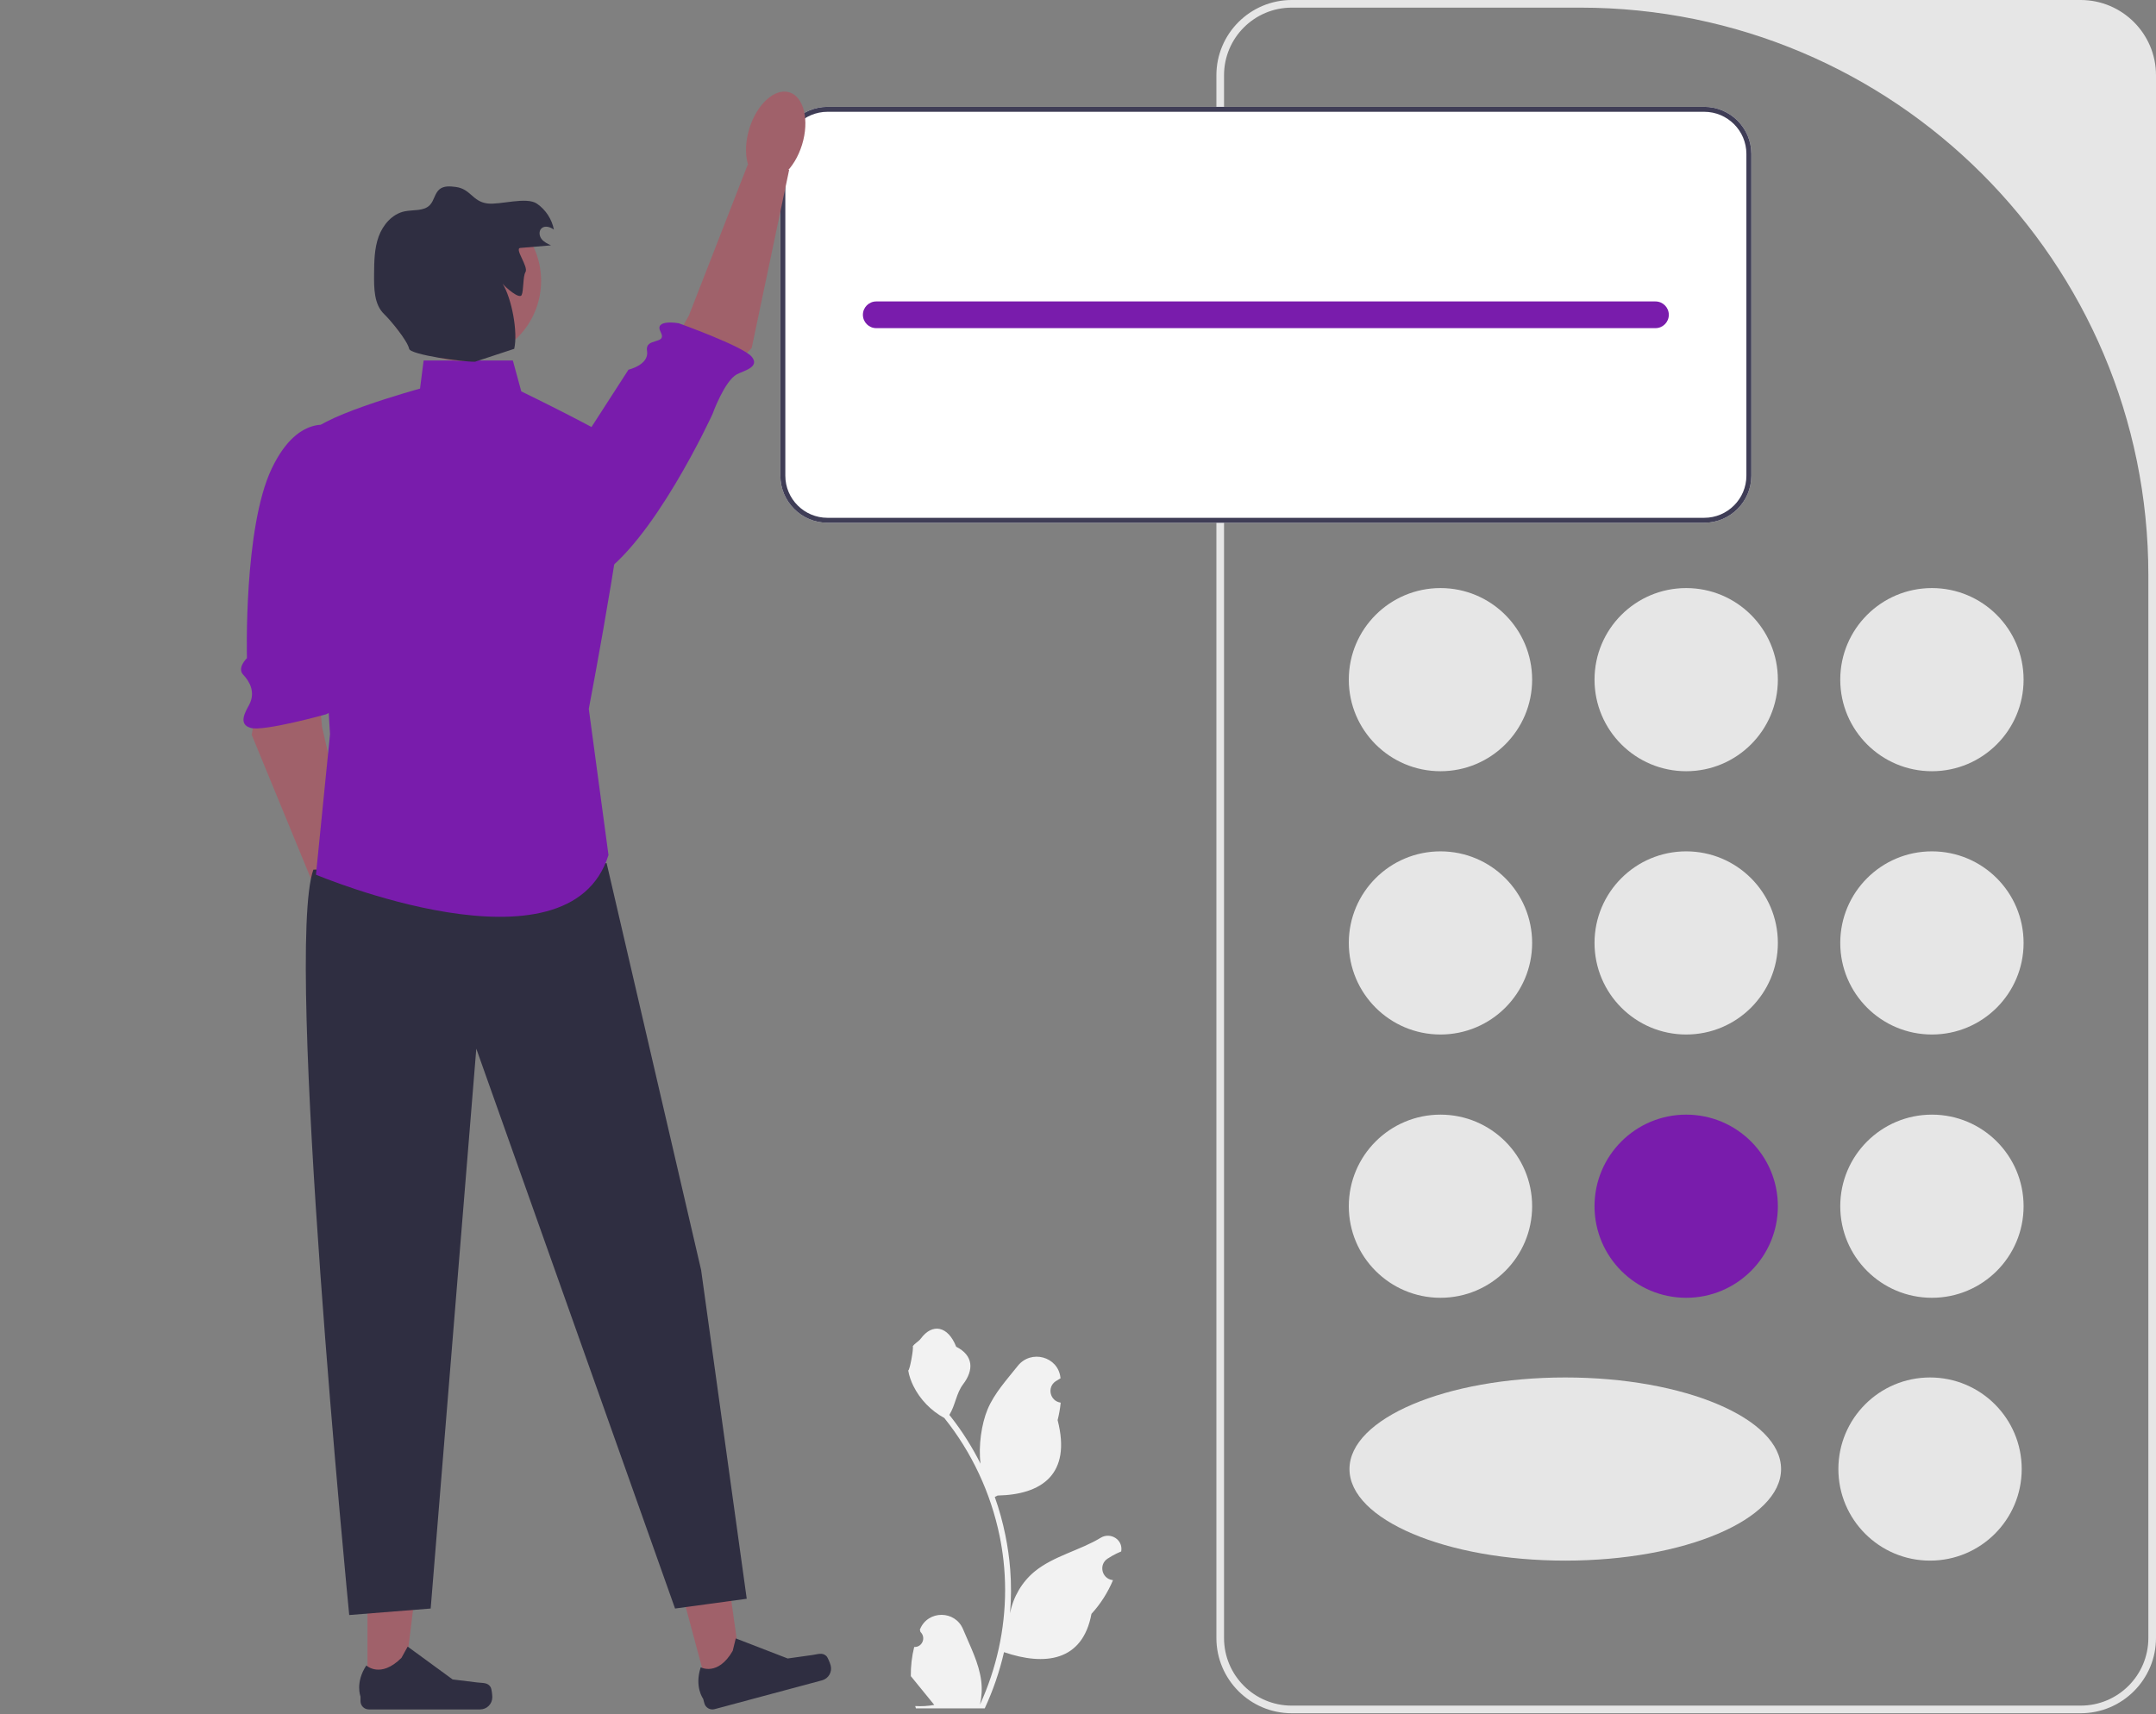 <svg width="342" height="272" viewBox="0 0 342 272" fill="none" xmlns="http://www.w3.org/2000/svg">
<rect x="0" y="0" width="342" height="272" fill="#808080" stroke="none"/>
<path d="M145.015 261.323C146.267 261.401 146.958 259.847 146.011 258.942L145.917 258.567C145.93 258.537 145.942 258.507 145.955 258.478C147.221 255.461 151.511 255.482 152.766 258.503C153.88 261.184 155.298 263.869 155.647 266.704C155.804 267.955 155.733 269.23 155.455 270.458C158.066 264.76 159.439 258.539 159.439 252.282C159.439 250.71 159.353 249.138 159.177 247.57C159.032 246.288 158.833 245.013 158.574 243.75C157.177 236.922 154.152 230.419 149.789 224.988C147.691 223.842 145.942 222.051 144.886 219.904C144.506 219.13 144.209 218.297 144.068 217.448C144.306 217.48 144.968 213.847 144.788 213.624C145.12 213.12 145.716 212.869 146.079 212.377C147.886 209.929 150.375 210.356 151.675 213.683C154.451 215.083 154.478 217.405 152.775 219.638C151.691 221.059 151.542 222.982 150.591 224.503C150.689 224.628 150.791 224.749 150.889 224.874C152.683 227.174 154.234 229.645 155.542 232.242C155.173 229.356 155.718 225.88 156.649 223.639C157.708 221.085 159.693 218.935 161.442 216.728C163.542 214.076 167.848 215.233 168.218 218.594C168.221 218.627 168.225 218.659 168.228 218.692C167.969 218.838 167.714 218.994 167.466 219.158C166.048 220.095 166.538 222.29 168.218 222.55L168.256 222.555C168.162 223.49 168.001 224.417 167.767 225.328C170.009 233.995 165.167 237.152 158.253 237.294C158.101 237.372 157.952 237.45 157.799 237.524C158.5 239.495 159.06 241.517 159.474 243.566C159.846 245.377 160.104 247.207 160.249 249.045C160.429 251.363 160.413 253.694 160.218 256.009L160.23 255.927C160.727 253.377 162.112 250.996 164.123 249.346C167.12 246.886 171.353 245.98 174.586 244.003C176.142 243.051 178.136 244.281 177.864 246.084L177.851 246.17C177.37 246.366 176.9 246.593 176.446 246.847C176.187 246.993 175.932 247.149 175.684 247.313C174.266 248.25 174.756 250.445 176.436 250.705L176.474 250.71C176.501 250.714 176.525 250.718 176.552 250.722C175.726 252.681 174.576 254.5 173.136 256.068C171.733 263.634 165.71 264.352 159.267 262.148H159.263C158.559 265.214 157.529 268.209 156.207 271.064H145.289C145.249 270.943 145.214 270.818 145.179 270.696C146.189 270.759 147.206 270.7 148.2 270.517C147.39 269.523 146.58 268.522 145.77 267.529C145.75 267.509 145.735 267.49 145.719 267.47C145.308 266.962 144.893 266.458 144.482 265.949L144.482 265.949C144.457 264.388 144.644 262.832 145.015 261.323Z" fill="#F2F2F2"/>
<path d="M330.049 271.839H204.904C198.314 271.839 192.953 266.482 192.953 259.897V11.942C192.953 5.357 198.314 0 204.904 0H330.049C336.639 0 342 5.357 342 11.942V259.897C342 266.482 336.639 271.839 330.049 271.839ZM204.904 1.211C198.973 1.211 194.165 6.015 194.165 11.942V259.897C194.165 265.824 198.973 270.629 204.904 270.629H330.049C335.98 270.629 340.788 265.824 340.788 259.897V91.242C340.788 41.519 300.45 1.211 250.691 1.211H204.904Z" fill="#E6E6E6"/>
<path d="M228.498 122.369C236.529 122.369 243.039 115.863 243.039 107.839C243.039 99.814 236.529 93.308 228.498 93.308C220.467 93.308 213.957 99.814 213.957 107.839C213.957 115.863 220.467 122.369 228.498 122.369Z" fill="#E6E6E6"/>
<path d="M306.455 122.369C314.486 122.369 320.996 115.863 320.996 107.839C320.996 99.814 314.486 93.308 306.455 93.308C298.424 93.308 291.914 99.814 291.914 107.839C291.914 115.863 298.424 122.369 306.455 122.369Z" fill="#E6E6E6"/>
<path d="M267.476 122.369C275.507 122.369 282.018 115.863 282.018 107.839C282.018 99.814 275.507 93.308 267.476 93.308C259.446 93.308 252.935 99.814 252.935 107.839C252.935 115.863 259.446 122.369 267.476 122.369Z" fill="#E6E6E6"/>
<path d="M228.498 164.144C236.529 164.144 243.039 157.638 243.039 149.613C243.039 141.589 236.529 135.083 228.498 135.083C220.467 135.083 213.957 141.589 213.957 149.613C213.957 157.638 220.467 164.144 228.498 164.144Z" fill="#E6E6E6"/>
<path d="M306.455 164.144C314.486 164.144 320.996 157.638 320.996 149.613C320.996 141.589 314.486 135.083 306.455 135.083C298.424 135.083 291.914 141.589 291.914 149.613C291.914 157.638 298.424 164.144 306.455 164.144Z" fill="#E6E6E6"/>
<path d="M267.476 164.144C275.507 164.144 282.018 157.638 282.018 149.613C282.018 141.589 275.507 135.083 267.476 135.083C259.446 135.083 252.935 141.589 252.935 149.613C252.935 157.638 259.446 164.144 267.476 164.144Z" fill="#E6E6E6"/>
<path d="M228.498 205.919C236.529 205.919 243.039 199.413 243.039 191.388C243.039 183.363 236.529 176.858 228.498 176.858C220.467 176.858 213.957 183.363 213.957 191.388C213.957 199.413 220.467 205.919 228.498 205.919Z" fill="#E6E6E6"/>
<path d="M306.158 247.622C314.188 247.622 320.699 241.117 320.699 233.092C320.699 225.067 314.188 218.561 306.158 218.561C298.127 218.561 291.616 225.067 291.616 233.092C291.616 241.117 298.127 247.622 306.158 247.622Z" fill="#E6E6E6"/>
<path d="M248.296 247.622C267.202 247.622 282.528 241.117 282.528 233.092C282.528 225.067 267.202 218.561 248.296 218.561C229.39 218.561 214.064 225.067 214.064 233.092C214.064 241.117 229.39 247.622 248.296 247.622Z" fill="#E6E6E6"/>
<path d="M306.455 205.919C314.486 205.919 320.996 199.413 320.996 191.388C320.996 183.363 314.486 176.858 306.455 176.858C298.424 176.858 291.914 183.363 291.914 191.388C291.914 199.413 298.424 205.919 306.455 205.919Z" fill="#E6E6E6"/>
<path d="M267.476 205.919C275.507 205.919 282.018 199.413 282.018 191.388C282.018 183.363 275.507 176.858 267.476 176.858C259.446 176.858 252.935 183.363 252.935 191.388C252.935 199.413 259.446 205.919 267.476 205.919Z" fill="#791CAC"/>
<path d="M270.334 16.952H131.264C127.141 16.952 123.787 20.303 123.787 24.423V75.473C123.787 79.594 127.141 82.944 131.264 82.944H270.334C274.458 82.944 277.811 79.594 277.811 75.473V24.423C277.811 20.303 274.458 16.952 270.334 16.952Z" fill="white"/>
<path d="M270.334 16.952H131.264C127.141 16.952 123.787 20.303 123.787 24.423V75.473C123.787 79.594 127.141 82.944 131.264 82.944H270.334C274.458 82.944 277.811 79.594 277.811 75.473V24.423C277.811 20.303 274.458 16.952 270.334 16.952ZM277.025 75.473C277.025 79.162 274.025 82.159 270.334 82.159H131.264C127.573 82.159 124.574 79.162 124.574 75.473V24.423C124.574 20.735 127.573 17.738 131.264 17.738H270.334C274.025 17.738 277.025 20.735 277.025 24.423V75.473Z" fill="#3F3D56"/>
<path d="M262.599 47.829H138.999C137.828 47.829 136.879 48.778 136.879 49.948C136.879 51.118 137.828 52.067 138.999 52.067H262.599C263.77 52.067 264.72 51.118 264.72 49.948C264.72 48.778 263.77 47.829 262.599 47.829Z" fill="#791CAC"/>
<path d="M41.171 109.233L39.932 116.604L50.917 143.306L56.811 140.278L51.074 115.291L50.25 105.754L41.171 109.233Z" fill="#A0616A"/>
<path d="M53.297 67.765C53.297 67.765 47.545 64.981 43.083 74.388C38.62 83.795 39.172 104.426 39.172 104.426C39.172 104.426 37.547 105.972 38.579 107.055C39.611 108.138 40.572 109.856 39.52 111.836C38.965 112.88 37.682 114.922 39.784 115.502C41.886 116.082 51.718 113.341 51.718 113.341C51.718 113.341 55.395 111.696 53.306 110.587C51.217 109.479 54.159 102.774 54.159 102.774L56.59 83.405L53.297 67.765Z" fill="#791CAC"/>
<path d="M57.813 153.508C60.121 152.799 61.025 149.075 59.831 145.19C58.637 141.305 55.798 138.73 53.489 139.438C51.181 140.147 50.277 143.87 51.471 147.756C52.665 151.641 55.504 154.216 57.813 153.508Z" fill="#A0616A"/>
<path d="M112.256 267.946L117.761 266.47L114.682 244.548L106.557 246.727L112.256 267.946Z" fill="#A0616A"/>
<path d="M131.085 262.764C131.333 263.007 131.674 263.914 131.764 264.249C132.041 265.28 131.429 266.34 130.397 266.617L113.348 271.189C112.644 271.377 111.92 270.96 111.731 270.257L111.54 269.547C111.54 269.547 110.125 267.642 111.155 264.548C111.155 264.548 113.866 266.027 116.226 261.94L116.714 259.964L124.949 263.149L128.891 262.595C129.753 262.474 130.461 262.157 131.085 262.764Z" fill="#2F2E41"/>
<path d="M58.292 267.82L63.993 267.819L66.704 245.849L58.291 245.85L58.292 267.82Z" fill="#A0616A"/>
<path d="M77.822 267.691C77.999 267.989 78.093 268.953 78.093 269.301C78.093 270.368 77.227 271.234 76.158 271.234H58.506C57.777 271.234 57.186 270.644 57.186 269.915V269.181C57.186 269.181 56.313 266.974 58.111 264.253C58.111 264.253 60.345 266.383 63.684 263.047L64.669 261.264L71.796 266.473L75.746 266.959C76.611 267.065 77.377 266.943 77.822 267.691Z" fill="#2F2E41"/>
<path d="M96.228 136.952L111.216 201.511L118.452 253.674L107.082 255.223L75.554 166.391L68.318 255.223L55.396 256.256C55.396 256.256 45.059 150.897 49.711 137.985L96.228 136.952Z" fill="#2F2E41"/>
<path d="M114.069 60.613L119.24 55.213L125.179 26.959L118.601 26.152L109.287 50.039L104.603 58.389L114.069 60.613Z" fill="#A0616A"/>
<path d="M80.709 88.094C80.709 88.094 85.549 97.011 94.533 91.739C103.516 86.467 113.017 65.711 113.017 65.711C113.017 65.711 114.914 60.434 116.898 59.388C117.944 58.836 120.636 58.241 119.224 56.581C117.812 54.92 107.658 51.289 107.658 51.289C107.658 51.289 103.691 50.585 104.795 52.675C105.899 54.766 102.273 53.471 102.639 55.683C103.005 57.895 99.693 58.657 99.693 58.657L80.709 88.094Z" fill="#791CAC"/>
<path d="M127.225 22.968C128.423 19.084 127.524 15.36 125.216 14.649C122.909 13.937 120.066 16.509 118.868 20.393C117.669 24.277 118.568 28.002 120.876 28.713C123.184 29.424 126.026 26.852 127.225 22.968Z" fill="#A0616A"/>
<path d="M81.352 57.197H67.201L66.628 61.656C66.628 61.656 48.781 66.56 49.227 69.235C49.673 71.91 52.35 116.495 52.35 116.495L50.12 138.787C50.12 138.787 90.275 155.729 96.522 135.666L93.399 112.482C93.399 112.482 100.984 72.802 99.199 71.019C97.414 69.235 82.69 62.102 82.69 62.102L81.352 57.197Z" fill="#791CAC"/>
<path d="M73.132 57.253C80.147 57.253 85.834 51.57 85.834 44.561C85.834 37.551 80.147 31.868 73.132 31.868C66.117 31.868 60.43 37.551 60.43 44.561C60.43 51.57 66.117 57.253 73.132 57.253Z" fill="#A0616A"/>
<path d="M82.539 39.34C84.162 39.203 85.784 39.066 87.407 38.928C86.85 38.673 86.269 38.399 85.897 37.911C85.525 37.423 85.448 36.652 85.897 36.234C86.422 35.745 87.291 36.004 87.864 36.434C87.549 34.787 86.565 33.278 85.184 32.324C83.498 31.158 79.326 32.548 77.294 32.28C74.948 31.971 74.655 29.973 72.31 29.665C71.426 29.548 70.431 29.46 69.736 30.018C68.965 30.637 68.878 31.808 68.198 32.525C67.227 33.549 65.562 33.247 64.18 33.535C62.222 33.943 60.746 35.659 60.064 37.538C59.383 39.416 59.358 41.46 59.34 43.459C59.321 45.698 59.314 48.291 60.935 49.838C61.922 50.78 64.613 54.014 64.903 55.347C65.11 56.294 73.527 57.447 75.352 57.395L81.57 55.347C82.181 52.658 81.17 47.339 79.717 44.994C80.196 45.626 82.408 47.527 82.747 46.811C83.085 46.094 82.931 43.849 83.353 43.178C83.884 42.331 81.542 39.424 82.539 39.34Z" fill="#2F2E41"/>
</svg>
